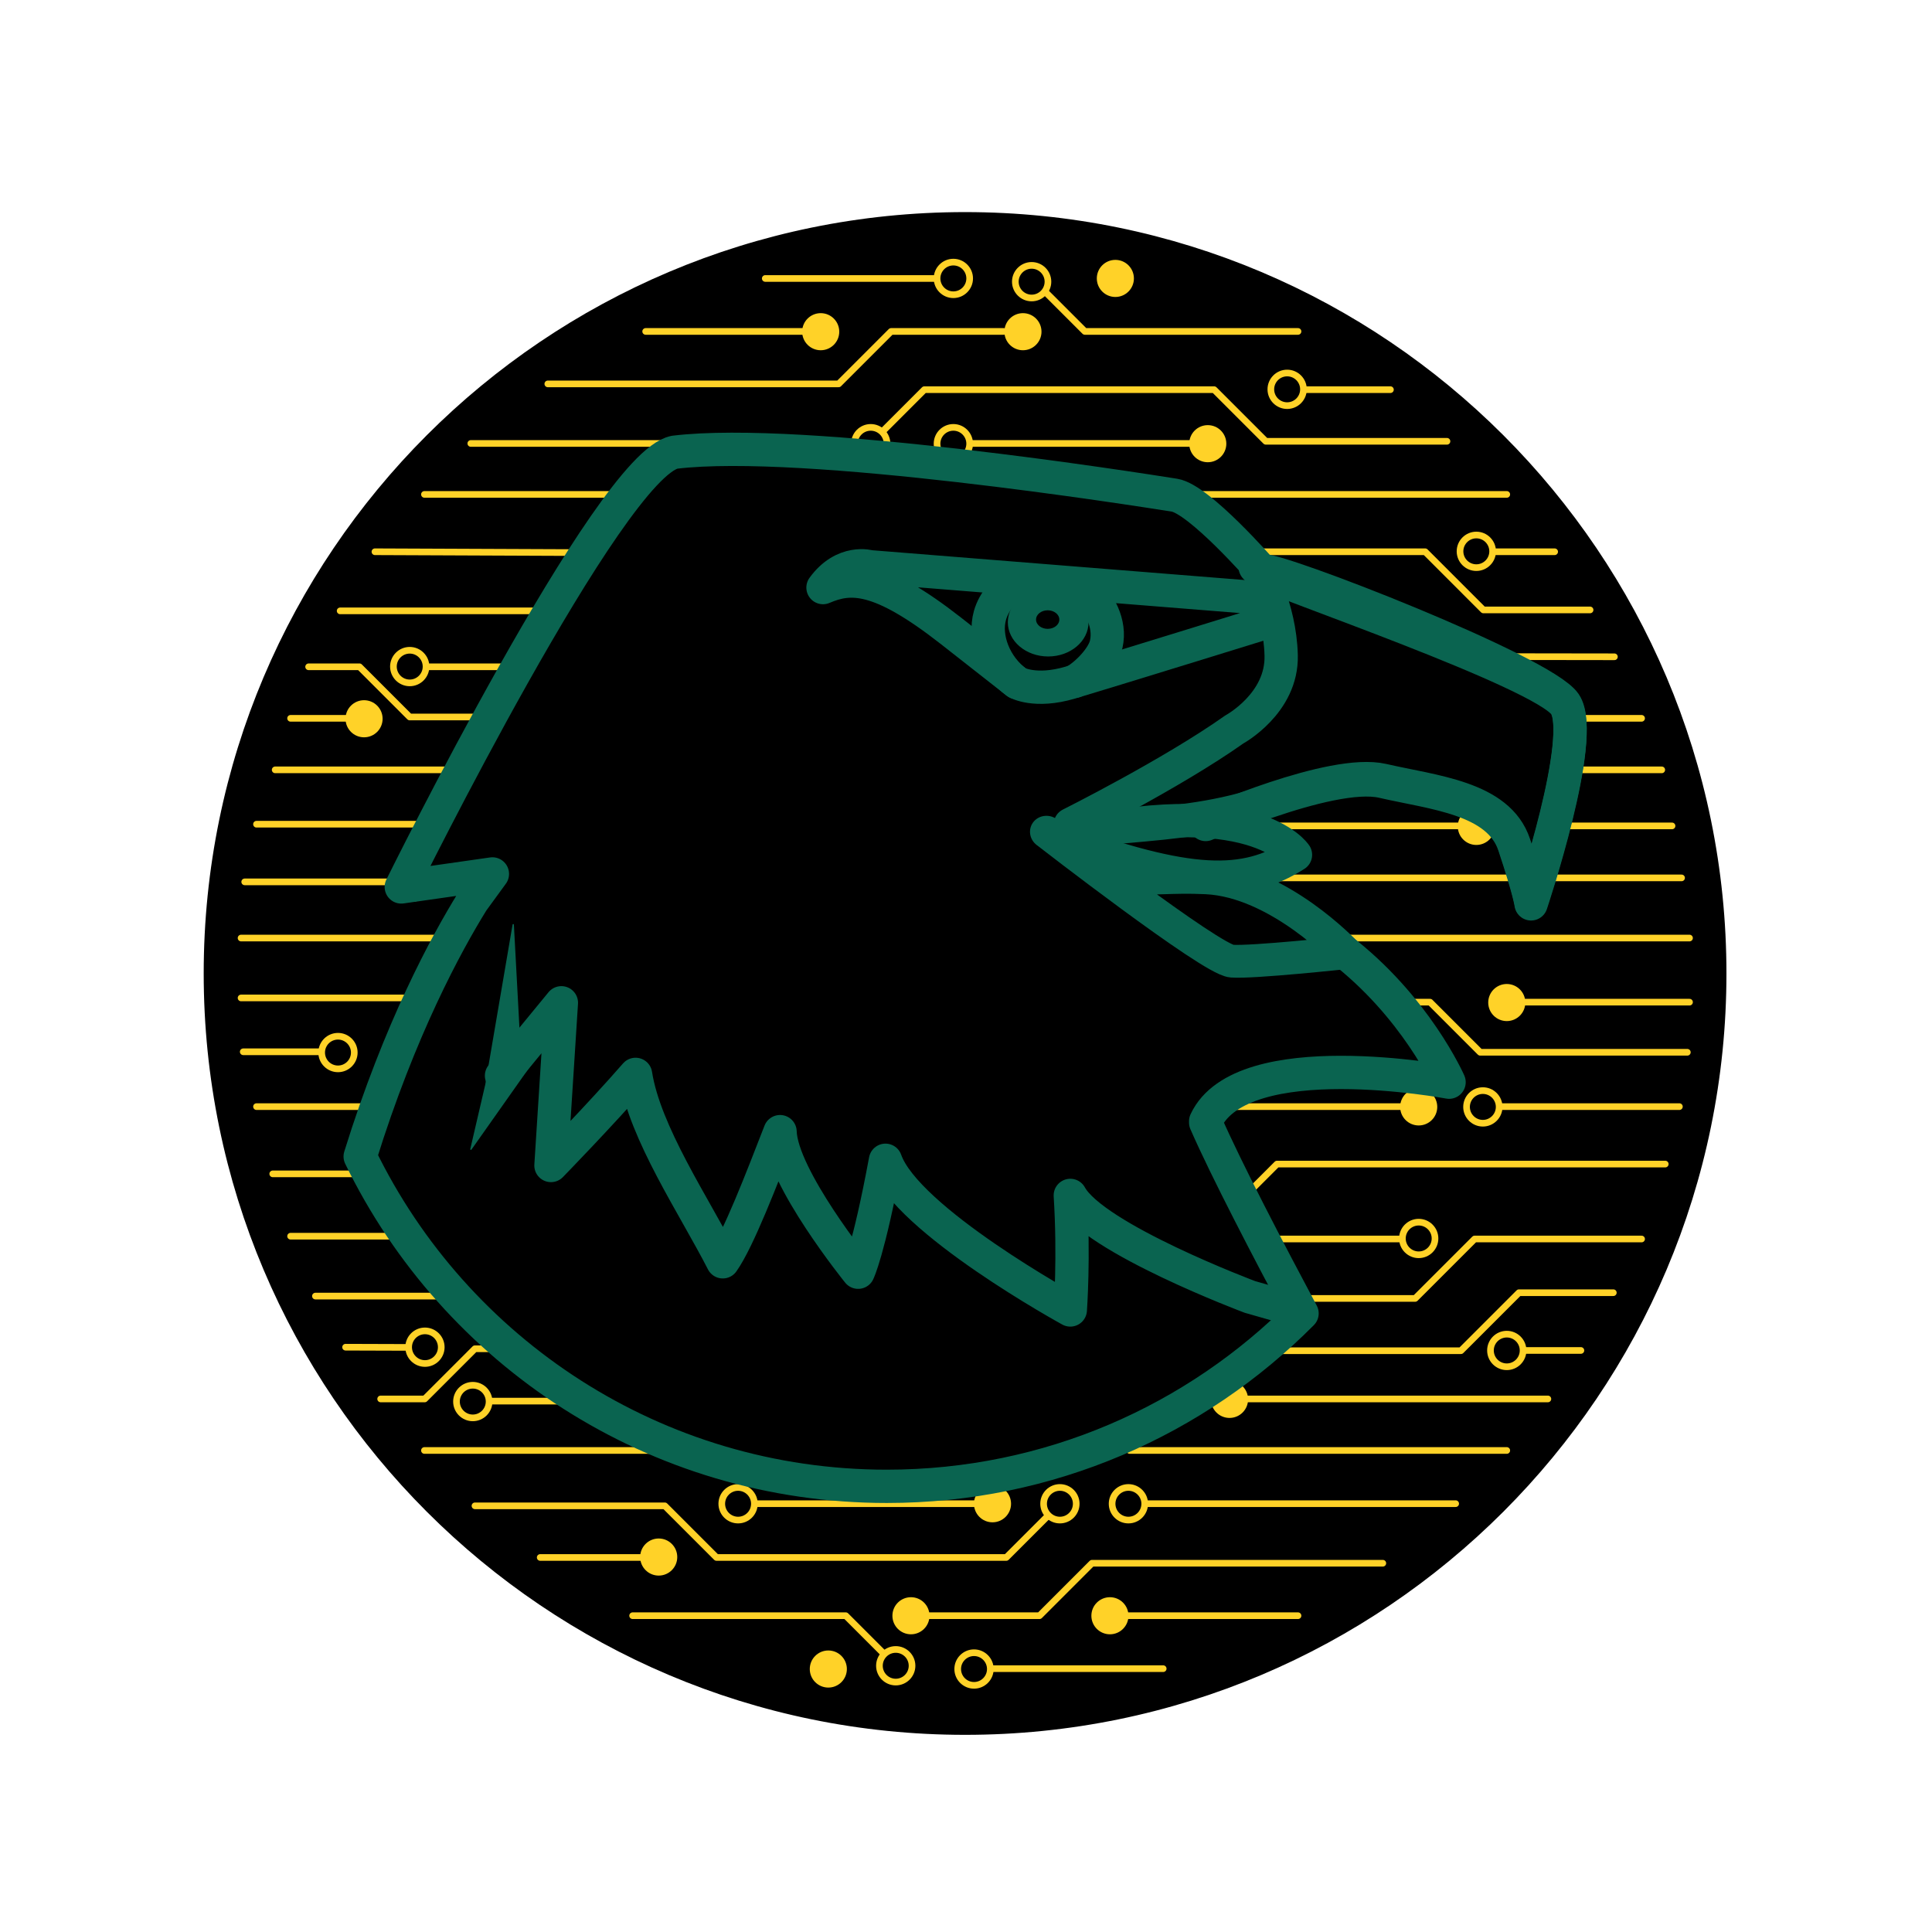 <?xml version="1.0" encoding="UTF-8" standalone="no"?>
<!DOCTYPE svg PUBLIC "-//W3C//DTD SVG 1.1//EN" "http://www.w3.org/Graphics/SVG/1.1/DTD/svg11.dtd">
<svg width="100%" height="100%" viewBox="0 0 1450 1450" version="1.1" xmlns="http://www.w3.org/2000/svg" xmlns:xlink="http://www.w3.org/1999/xlink" xml:space="preserve" xmlns:serif="http://www.serif.com/" style="fill-rule:evenodd;clip-rule:evenodd;stroke-linecap:round;stroke-linejoin:round;stroke-miterlimit:1.5;">
    <g id="Outer-Ring" serif:id="Outer Ring" transform="matrix(1.32,0,0,1.32,51.856,107.194)">
        <path d="M509.428,44.308C745.634,44.308 937.402,236.076 937.402,472.281C937.402,708.487 745.634,900.255 509.428,900.255C273.223,900.255 81.455,708.487 81.455,472.281C81.455,236.076 273.223,44.308 509.428,44.308ZM509.428,142.742C691.306,142.742 838.968,290.404 838.968,472.281C838.968,654.159 691.306,801.821 509.428,801.821C327.55,801.821 179.889,654.159 179.889,472.281C179.889,290.404 327.55,142.742 509.428,142.742Z" style="stroke:black;stroke-width:9.85px;"/>
    </g>
    <g id="Circuit" transform="matrix(2.273,0,0,2.273,-577.722,-359.799)">
        <g transform="matrix(0.452,0,0,0.452,233.608,97.341)">
            <circle cx="751.331" cy="846.867" r="524.77" style="stroke:black;stroke-width:14.6px;"/>
        </g>
        <g>
            <g transform="matrix(0.359,0,0,0.359,213.904,120.805)">
                <path d="M402.255,1296.49L528.794,1296.49" style="fill:none;stroke:rgb(255,210,40);stroke-width:6.12px;stroke-linecap:butt;stroke-linejoin:miter;stroke-miterlimit:2;"/>
            </g>
            <g transform="matrix(0.359,0,0,0.359,213.904,120.805)">
                <path d="M1643.76,1175.07L1286.68,1175.07L1251.1,1210.65" style="stroke:rgb(255,210,40);stroke-width:6.12px;stroke-linecap:butt;stroke-linejoin:miter;stroke-miterlimit:2;"/>
            </g>
            <g transform="matrix(0.359,0,0,0.359,213.904,120.805)">
                <path d="M379.414,1241.41L483.312,1241.41" style="fill:none;stroke:rgb(255,210,40);stroke-width:6.12px;stroke-linecap:butt;stroke-linejoin:miter;stroke-miterlimit:2;"/>
            </g>
            <g transform="matrix(0.359,0,0,0.359,213.904,120.805)">
                <path d="M1227.06,1122.23L1401.77,1122.23" style="fill:none;stroke:rgb(255,210,40);stroke-width:6.12px;stroke-linecap:butt;stroke-linejoin:miter;stroke-miterlimit:2;"/>
            </g>
            <g transform="matrix(0.359,0,0,0.359,213.904,120.805)">
                <path d="M363,1184.07L444.96,1184.07" style="fill:none;stroke:rgb(255,210,40);stroke-width:6.12px;stroke-linecap:butt;stroke-linejoin:miter;stroke-miterlimit:2;"/>
            </g>
            <g transform="matrix(0.359,0,0,0.359,213.904,120.805)">
                <path d="M348.064,1122.23L444.064,1122.23" style="fill:none;stroke:rgb(255,210,40);stroke-width:6.12px;stroke-linecap:butt;stroke-linejoin:miter;stroke-miterlimit:2;"/>
            </g>
            <g transform="matrix(0.359,0,0,0.359,213.904,120.805)">
                <path d="M1664.08,1072.25L1473.55,1072.25L1427.45,1026.15L1397.96,1026.15" style="stroke:rgb(255,210,40);stroke-width:6.12px;stroke-linecap:butt;stroke-linejoin:miter;stroke-miterlimit:2;"/>
            </g>
            <g transform="matrix(0.359,0,0,0.359,213.904,120.805)">
                <path d="M1666.08,1026.15L1512.32,1026.15" style="fill:none;stroke:rgb(255,210,40);stroke-width:6.12px;stroke-linecap:butt;stroke-linejoin:miter;stroke-miterlimit:2;"/>
            </g>
            <g transform="matrix(0.359,0,0,0.359,213.904,120.805)">
                <path d="M335.868,1071.79L408.648,1071.79" style="fill:none;stroke:rgb(255,210,40);stroke-width:6.12px;stroke-linecap:butt;stroke-linejoin:miter;stroke-miterlimit:2;"/>
            </g>
            <g transform="matrix(0.359,0,0,0.359,213.904,120.805)">
                <path d="M333.868,1022.27L498.736,1022.27" style="fill:none;stroke:rgb(255,210,40);stroke-width:6.12px;stroke-linecap:butt;stroke-linejoin:miter;stroke-miterlimit:2;"/>
            </g>
            <g transform="matrix(0.359,0,0,0.359,213.904,120.805)">
                <path d="M1656.77,1122.23L1491,1122.23" style="fill:none;stroke:rgb(255,210,40);stroke-width:6.12px;stroke-linecap:butt;stroke-linejoin:miter;stroke-miterlimit:2;"/>
            </g>
            <g transform="matrix(0.359,0,0,0.359,213.904,120.805)">
                <path d="M333.868,967.181L522.286,967.181" style="fill:none;stroke:rgb(255,210,40);stroke-width:6.12px;stroke-linecap:butt;stroke-linejoin:miter;stroke-miterlimit:2;"/>
            </g>
            <g transform="matrix(0.359,0,0,0.359,213.904,120.805)">
                <path d="M1666.08,967.181L1336.93,967.181" style="fill:none;stroke:rgb(255,210,40);stroke-width:6.12px;stroke-linecap:butt;stroke-linejoin:miter;stroke-miterlimit:2;"/>
            </g>
            <g transform="matrix(0.359,0,0,0.359,213.904,120.805)">
                <path d="M512.524,862.484L348.064,862.484" style="fill:none;stroke:rgb(255,210,40);stroke-width:6.12px;stroke-linecap:butt;stroke-linejoin:miter;stroke-miterlimit:2;"/>
            </g>
            <g transform="matrix(0.359,0,0,0.359,213.904,120.805)">
                <path d="M337.221,915.511L488.957,915.511" style="fill:none;stroke:rgb(255,210,40);stroke-width:6.12px;stroke-linecap:butt;stroke-linejoin:miter;stroke-miterlimit:2;"/>
            </g>
            <g transform="matrix(0.359,0,0,0.359,213.904,120.805)">
                <path d="M1658.77,911.856L1252.91,911.856" style="fill:none;stroke:rgb(255,210,40);stroke-width:6.12px;stroke-linecap:butt;stroke-linejoin:miter;stroke-miterlimit:2;"/>
            </g>
            <g transform="matrix(0.359,0,0,0.359,213.904,120.805)">
                <path d="M1537.32,864.041L1650,864.041" style="fill:none;stroke:rgb(255,210,40);stroke-width:6.12px;stroke-linecap:butt;stroke-linejoin:miter;stroke-miterlimit:2;"/>
            </g>
            <g transform="matrix(0.359,0,0,0.359,213.904,120.805)">
                <path d="M1455.84,864.041L1187.55,864.041" style="fill:none;stroke:rgb(255,210,40);stroke-width:6.12px;stroke-linecap:butt;stroke-linejoin:miter;stroke-miterlimit:2;"/>
            </g>
            <g transform="matrix(0.359,0,0,0.359,213.904,120.805)">
                <path d="M1640.54,812.492L1544.04,812.492" style="fill:none;stroke:rgb(255,210,40);stroke-width:6.12px;stroke-linecap:butt;stroke-linejoin:miter;stroke-miterlimit:2;"/>
            </g>
            <g transform="matrix(0.359,0,0,0.359,213.904,120.805)">
                <path d="M565.766,763.858L488.957,763.858L442.8,717.7L396,717.7" style="stroke:rgb(255,210,40);stroke-width:6.12px;stroke-linecap:butt;stroke-linejoin:miter;stroke-miterlimit:2;"/>
            </g>
            <g transform="matrix(0.359,0,0,0.359,213.904,120.805)">
                <path d="M379.414,765.096L435.894,765.096" style="fill:none;stroke:rgb(255,210,40);stroke-width:6.12px;stroke-linecap:butt;stroke-linejoin:miter;stroke-miterlimit:2;"/>
            </g>
            <g transform="matrix(0.359,0,0,0.359,213.904,120.805)">
                <path d="M546.199,812.492L365.24,812.492" style="fill:none;stroke:rgb(255,210,40);stroke-width:6.12px;stroke-linecap:butt;stroke-linejoin:miter;stroke-miterlimit:2;"/>
            </g>
            <g transform="matrix(0.359,0,0,0.359,213.904,120.805)">
                <path d="M1470.8,708.322L1597,708.5" style="fill:none;stroke:rgb(255,210,40);stroke-width:6.12px;stroke-linecap:butt;stroke-linejoin:miter;stroke-miterlimit:2;"/>
            </g>
            <g transform="matrix(0.359,0,0,0.359,213.904,120.805)">
                <path d="M582.234,1344.93L548.957,1344.93L502.8,1391.09L462.255,1391.09" style="stroke:rgb(255,210,40);stroke-width:6.12px;stroke-linecap:butt;stroke-linejoin:miter;stroke-miterlimit:2;"/>
            </g>
            <g transform="matrix(0.359,0,0,0.359,213.904,120.805)">
                <path d="M1137.22,1424.55L1151.17,1438.49L1498,1438.49" style="stroke:rgb(255,210,40);stroke-width:6.12px;stroke-linecap:butt;stroke-linejoin:miter;stroke-miterlimit:2;"/>
            </g>
            <g transform="matrix(0.359,0,0,0.359,213.904,120.805)">
                <path d="M1622,765.096L1555.04,765.096" style="fill:none;stroke:rgb(255,210,40);stroke-width:6.12px;stroke-linecap:butt;stroke-linejoin:miter;stroke-miterlimit:2;"/>
            </g>
            <g transform="matrix(0.359,0,0,0.359,213.904,120.805)">
                <path d="M1270.78,1346.73L1455.84,1346.73L1509.2,1293.37L1596,1293.37" style="stroke:rgb(255,210,40);stroke-width:6.12px;stroke-linecap:butt;stroke-linejoin:miter;stroke-miterlimit:2;"/>
            </g>
            <g transform="matrix(0.359,0,0,0.359,213.904,120.805)">
                <path d="M1295.66,1298.64L1413.77,1298.64L1468.42,1243.98L1622,1243.98" style="stroke:rgb(255,210,40);stroke-width:6.12px;stroke-linecap:butt;stroke-linejoin:miter;stroke-miterlimit:2;"/>
            </g>
            <g transform="matrix(0.359,0,0,0.359,213.904,120.805)">
                <path d="M1402.16,1243.98L1274.36,1243.98" style="fill:none;stroke:rgb(255,210,40);stroke-width:6.12px;stroke-linecap:butt;stroke-linejoin:miter;stroke-miterlimit:2;"/>
            </g>
            <g transform="matrix(0.359,0,0,0.359,213.904,120.805)">
                <path d="M488.504,1343.69L430,1343.5" style="fill:none;stroke:rgb(255,210,40);stroke-width:6.12px;stroke-linecap:butt;stroke-linejoin:miter;stroke-miterlimit:2;"/>
            </g>
            <g transform="matrix(0.359,0,0,0.359,213.904,120.805)">
                <path d="M504,717.696L588.398,717.696" style="fill:none;stroke:rgb(255,210,40);stroke-width:6.12px;stroke-linecap:butt;stroke-linejoin:miter;stroke-miterlimit:2;"/>
            </g>
            <g transform="matrix(0.359,0,0,0.359,213.904,120.805)">
                <path d="M1183.94,559.146L1498,559.146" style="fill:none;stroke:rgb(255,210,40);stroke-width:6.12px;stroke-linecap:butt;stroke-linejoin:miter;stroke-miterlimit:2;"/>
            </g>
            <g transform="matrix(0.359,0,0,0.359,213.904,120.805)">
                <path d="M425,666.262L619.572,666.262" style="fill:none;stroke:rgb(255,210,40);stroke-width:6.12px;stroke-linecap:butt;stroke-linejoin:miter;stroke-miterlimit:2;"/>
            </g>
            <g transform="matrix(0.359,0,0,0.359,213.904,120.805)">
                <path d="M1255.93,611.891L1422.96,611.891L1476.46,665.396L1574.62,665.396" style="stroke:rgb(255,210,40);stroke-width:6.12px;stroke-linecap:butt;stroke-linejoin:miter;stroke-miterlimit:2;"/>
            </g>
            <g transform="matrix(0.359,0,0,0.359,213.904,120.805)">
                <path d="M1542.04,611.891L1484.82,611.891" style="fill:none;stroke:rgb(255,210,40);stroke-width:6.12px;stroke-linecap:butt;stroke-linejoin:miter;stroke-miterlimit:2;"/>
            </g>
            <g transform="matrix(0.359,0,0,0.359,213.904,120.805)">
                <path d="M457,611.891L652.282,612.706" style="fill:none;stroke:rgb(255,210,40);stroke-width:6.12px;stroke-linecap:butt;stroke-linejoin:miter;stroke-miterlimit:2;"/>
            </g>
            <g transform="matrix(0.359,0,0,0.359,213.904,120.805)">
                <path d="M836.652,512.295L545.17,512.295" style="fill:none;stroke:rgb(255,210,40);stroke-width:6.12px;stroke-linecap:butt;stroke-linejoin:miter;stroke-miterlimit:2;"/>
            </g>
            <g transform="matrix(0.359,0,0,0.359,213.904,120.805)">
                <path d="M691,559.146L502.526,559.146" style="fill:none;stroke:rgb(255,210,40);stroke-width:6.12px;stroke-linecap:butt;stroke-linejoin:miter;stroke-miterlimit:2;"/>
            </g>
            <g transform="matrix(0.359,0,0,0.359,213.904,120.805)">
                <path d="M616,457.5L883.503,457.5L931.751,409.251L1035.38,409.251" style="stroke:rgb(255,210,40);stroke-width:6.12px;stroke-linecap:butt;stroke-linejoin:miter;stroke-miterlimit:2;"/>
            </g>
            <g transform="matrix(0.359,0,0,0.359,213.904,120.805)">
                <path d="M853.085,409.251L706,409.251" style="fill:none;stroke:rgb(255,210,40);stroke-width:6.12px;stroke-linecap:butt;stroke-linejoin:miter;stroke-miterlimit:2;"/>
            </g>
            <g transform="matrix(0.359,0,0,0.359,213.904,120.805)">
                <path d="M923.004,502.121L962.313,462.813L1228.87,462.813L1276.36,510.299L1443,510.299" style="stroke:rgb(255,210,40);stroke-width:6.12px;stroke-linecap:butt;stroke-linejoin:miter;stroke-miterlimit:2;"/>
            </g>
            <g transform="matrix(0.359,0,0,0.359,213.904,120.805)">
                <path d="M1391,462.813L1311,462.813" style="fill:none;stroke:rgb(255,210,40);stroke-width:6.12px;stroke-linecap:butt;stroke-linejoin:miter;stroke-miterlimit:2;"/>
            </g>
            <g transform="matrix(0.359,0,0,0.359,213.904,120.805)">
                <path d="M1306,409.251L1109.94,409.251L1073.06,372.373" style="stroke:rgb(255,210,40);stroke-width:6.12px;stroke-linecap:butt;stroke-linejoin:miter;stroke-miterlimit:2;"/>
            </g>
            <g transform="matrix(0.359,0,0,0.359,213.904,120.805)">
                <path d="M816,360.543L974,360.543" style="fill:none;stroke:rgb(255,210,40);stroke-width:6.12px;stroke-linecap:butt;stroke-linejoin:miter;stroke-miterlimit:2;"/>
            </g>
            <g transform="matrix(0.359,0,0,0.359,213.904,120.805)">
                <path d="M1209.37,512.295L1004,512.295" style="fill:none;stroke:rgb(255,210,40);stroke-width:6.12px;stroke-linecap:butt;stroke-linejoin:miter;stroke-miterlimit:2;"/>
            </g>
            <g transform="matrix(0.359,0,0,0.359,213.904,120.805)">
                <path d="M1384,1542.2L1116.5,1542.2L1068.25,1590.45L964.617,1590.45" style="stroke:rgb(255,210,40);stroke-width:6.12px;stroke-linecap:butt;stroke-linejoin:miter;stroke-miterlimit:2;"/>
            </g>
            <g transform="matrix(0.359,0,0,0.359,213.904,120.805)">
                <path d="M1146.91,1590.45L1306,1590.45" style="fill:none;stroke:rgb(255,210,40);stroke-width:6.12px;stroke-linecap:butt;stroke-linejoin:miter;stroke-miterlimit:2;"/>
            </g>
            <g transform="matrix(0.359,0,0,0.359,213.904,120.805)">
                <path d="M1077,1497.58L1037.69,1536.89L771.128,1536.89L723.642,1489.4L549,1489.4" style="stroke:rgb(255,210,40);stroke-width:6.12px;stroke-linecap:butt;stroke-linejoin:miter;stroke-miterlimit:2;"/>
            </g>
            <g transform="matrix(0.359,0,0,0.359,213.904,120.805)">
                <path d="M609,1536.89L704.191,1536.89" style="fill:none;stroke:rgb(255,210,40);stroke-width:6.12px;stroke-linecap:butt;stroke-linejoin:miter;stroke-miterlimit:2;"/>
            </g>
            <g transform="matrix(0.359,0,0,0.359,213.904,120.805)">
                <path d="M694,1590.45L890.064,1590.45L925.638,1626.03" style="stroke:rgb(255,210,40);stroke-width:6.12px;stroke-linecap:butt;stroke-linejoin:miter;stroke-miterlimit:2;"/>
            </g>
            <g transform="matrix(0.359,0,0,0.359,213.904,120.805)">
                <path d="M1182,1639.16L1023.93,1639.16" style="fill:none;stroke:rgb(255,210,40);stroke-width:6.12px;stroke-linecap:butt;stroke-linejoin:miter;stroke-miterlimit:2;"/>
            </g>
            <g transform="matrix(0.359,0,0,0.359,213.904,120.805)">
                <path d="M806.539,1487.41L1010.57,1487.41" style="fill:none;stroke:rgb(255,210,40);stroke-width:6.12px;stroke-linecap:butt;stroke-linejoin:miter;stroke-miterlimit:2;"/>
            </g>
            <g transform="matrix(0.359,0,0,0.359,213.904,120.805)">
                <path d="M1165,1487.41L1451,1487.41" style="fill:none;stroke:rgb(255,210,40);stroke-width:6.12px;stroke-linecap:butt;stroke-linejoin:miter;stroke-miterlimit:2;"/>
            </g>
            <g transform="matrix(0.359,0,0,0.359,213.904,120.805)">
                <path d="M653.111,1393.09L562,1393.09" style="fill:none;stroke:rgb(255,210,40);stroke-width:6.12px;stroke-linecap:butt;stroke-linejoin:miter;stroke-miterlimit:2;"/>
            </g>
            <g transform="matrix(0.359,0,0,0.359,213.904,120.805)">
                <path d="M502.526,1438.49L736.149,1438.49" style="fill:none;stroke:rgb(255,210,40);stroke-width:6.12px;stroke-linecap:butt;stroke-linejoin:miter;stroke-miterlimit:2;"/>
            </g>
            <g transform="matrix(0.359,0,0,0.359,213.904,120.805)">
                <path d="M1512.93,1346.5L1566.18,1346.5" style="fill:none;stroke:rgb(255,210,40);stroke-width:6.12px;stroke-linecap:butt;stroke-linejoin:miter;stroke-miterlimit:2;"/>
            </g>
            <g transform="matrix(0.359,0,0,0.359,213.904,120.805)">
                <path d="M1257,1391.09L1535.81,1391.09" style="fill:none;stroke:rgb(255,210,40);stroke-width:6.12px;stroke-linecap:butt;stroke-linejoin:miter;stroke-miterlimit:2;"/>
            </g>
        </g>
        <g>
            <g transform="matrix(0.359,0,0,0.359,213.904,120.805)">
                <path d="M447,751.5C454.732,751.5 461,757.768 461,765.5C461,773.232 454.732,779.5 447,779.5C439.268,779.5 433,773.232 433,765.5C433,757.768 439.268,751.5 447,751.5Z" style="fill:rgb(255,210,40);stroke:rgb(255,210,40);stroke-width:6.12px;stroke-linecap:butt;stroke-linejoin:miter;stroke-miterlimit:2;"/>
            </g>
            <g transform="matrix(0.359,0,0,0.359,213.904,120.805)">
                <path d="M867,395.5C874.732,395.5 881,401.768 881,409.5C881,417.232 874.732,423.5 867,423.5C859.268,423.5 853,417.232 853,409.5C853,401.768 859.268,395.5 867,395.5Z" style="fill:rgb(255,210,40);stroke:rgb(255,210,40);stroke-width:6.12px;stroke-linecap:butt;stroke-linejoin:miter;stroke-miterlimit:2;"/>
            </g>
            <g transform="matrix(0.359,0,0,0.359,213.904,120.805)">
                <path d="M1053,395.5C1060.73,395.5 1067,401.768 1067,409.5C1067,417.232 1060.73,423.5 1053,423.5C1045.27,423.5 1039,417.232 1039,409.5C1039,401.768 1045.27,395.5 1053,395.5Z" style="fill:rgb(255,210,40);stroke:rgb(255,210,40);stroke-width:6.12px;stroke-linecap:butt;stroke-linejoin:miter;stroke-miterlimit:2;"/>
            </g>
            <g transform="matrix(0.359,0,0,0.359,213.904,120.805)">
                <path d="M1223,498.5C1230.73,498.5 1237,504.768 1237,512.5C1237,520.232 1230.73,526.5 1223,526.5C1215.27,526.5 1209,520.232 1209,512.5C1209,504.768 1215.27,498.5 1223,498.5Z" style="fill:rgb(255,210,40);stroke:rgb(255,210,40);stroke-width:6.12px;stroke-linecap:butt;stroke-linejoin:miter;stroke-miterlimit:2;"/>
            </g>
            <g transform="matrix(0.359,0,0,0.359,213.904,120.805)">
                <path d="M1470,850.5C1477.73,850.5 1484,856.768 1484,864.5C1484,872.232 1477.73,878.5 1470,878.5C1462.27,878.5 1456,872.232 1456,864.5C1456,856.768 1462.27,850.5 1470,850.5Z" style="fill:rgb(255,210,40);stroke:rgb(255,210,40);stroke-width:6.12px;stroke-linecap:butt;stroke-linejoin:miter;stroke-miterlimit:2;"/>
            </g>
            <g transform="matrix(0.359,0,0,0.359,213.904,120.805)">
                <path d="M1133,1576.5C1140.73,1576.5 1147,1582.77 1147,1590.5C1147,1598.23 1140.73,1604.5 1133,1604.5C1125.27,1604.5 1119,1598.23 1119,1590.5C1119,1582.77 1125.27,1576.5 1133,1576.5Z" style="fill:rgb(255,210,40);stroke:rgb(255,210,40);stroke-width:6.12px;stroke-linecap:butt;stroke-linejoin:miter;stroke-miterlimit:2;"/>
            </g>
            <g transform="matrix(0.359,0,0,0.359,213.904,120.805)">
                <path d="M950,1576.5C957.732,1576.5 964,1582.77 964,1590.5C964,1598.23 957.732,1604.5 950,1604.5C942.268,1604.5 936,1598.23 936,1590.5C936,1582.77 942.268,1576.5 950,1576.5Z" style="fill:rgb(255,210,40);stroke:rgb(255,210,40);stroke-width:6.12px;stroke-linecap:butt;stroke-linejoin:miter;stroke-miterlimit:2;"/>
            </g>
            <g transform="matrix(0.359,0,0,0.359,213.904,120.805)">
                <path d="M874,1625.5C881.732,1625.5 888,1631.77 888,1639.5C888,1647.23 881.732,1653.5 874,1653.5C866.268,1653.5 860,1647.23 860,1639.5C860,1631.77 866.268,1625.5 874,1625.5Z" style="fill:rgb(255,210,40);stroke:rgb(255,210,40);stroke-width:6.12px;stroke-linecap:butt;stroke-linejoin:miter;stroke-miterlimit:2;"/>
            </g>
            <g transform="matrix(0.359,0,0,0.359,213.904,120.805)">
                <path d="M1138,346.5C1145.73,346.5 1152,352.768 1152,360.5C1152,368.232 1145.73,374.5 1138,374.5C1130.27,374.5 1124,368.232 1124,360.5C1124,352.768 1130.27,346.5 1138,346.5Z" style="fill:rgb(255,210,40);stroke:rgb(255,210,40);stroke-width:6.12px;stroke-linecap:butt;stroke-linejoin:miter;stroke-miterlimit:2;"/>
            </g>
            <g transform="matrix(0.359,0,0,0.359,213.904,120.805)">
                <path d="M718,1522.5C725.732,1522.5 732,1528.77 732,1536.5C732,1544.23 725.732,1550.5 718,1550.5C710.268,1550.5 704,1544.23 704,1536.5C704,1528.77 710.268,1522.5 718,1522.5Z" style="fill:rgb(255,210,40);stroke:rgb(255,210,40);stroke-width:6.12px;stroke-linecap:butt;stroke-linejoin:miter;stroke-miterlimit:2;"/>
            </g>
            <g transform="matrix(0.359,0,0,0.359,213.904,120.805)">
                <path d="M1025,1473.5C1032.73,1473.5 1039,1479.77 1039,1487.5C1039,1495.23 1032.73,1501.5 1025,1501.5C1017.27,1501.5 1011,1495.23 1011,1487.5C1011,1479.77 1017.27,1473.5 1025,1473.5Z" style="fill:rgb(255,210,40);stroke:rgb(255,210,40);stroke-width:6.12px;stroke-linecap:butt;stroke-linejoin:miter;stroke-miterlimit:2;"/>
            </g>
            <g transform="matrix(0.359,0,0,0.359,213.904,120.805)">
                <path d="M1417,1108.5C1424.73,1108.5 1431,1114.77 1431,1122.5C1431,1130.23 1424.73,1136.5 1417,1136.5C1409.27,1136.5 1403,1130.23 1403,1122.5C1403,1114.77 1409.27,1108.5 1417,1108.5Z" style="fill:rgb(255,210,40);stroke:rgb(255,210,40);stroke-width:6.12px;stroke-linecap:butt;stroke-linejoin:miter;stroke-miterlimit:2;"/>
            </g>
            <g transform="matrix(0.359,0,0,0.359,213.904,120.805)">
                <path d="M1498,1012.5C1505.73,1012.5 1512,1018.77 1512,1026.5C1512,1034.23 1505.73,1040.5 1498,1040.5C1490.27,1040.5 1484,1034.23 1484,1026.5C1484,1018.77 1490.27,1012.5 1498,1012.5Z" style="fill:rgb(255,210,40);stroke:rgb(255,210,40);stroke-width:6.12px;stroke-linecap:butt;stroke-linejoin:miter;stroke-miterlimit:2;"/>
            </g>
            <g transform="matrix(0.359,0,0,0.359,213.904,120.805)">
                <path d="M1243,1377.5C1250.73,1377.5 1257,1383.77 1257,1391.5C1257,1399.23 1250.73,1405.5 1243,1405.5C1235.27,1405.5 1229,1399.23 1229,1391.5C1229,1383.77 1235.27,1377.5 1243,1377.5Z" style="fill:rgb(255,210,40);stroke:rgb(255,210,40);stroke-width:6.12px;stroke-linecap:butt;stroke-linejoin:miter;stroke-miterlimit:2;"/>
            </g>
        </g>
        <g>
            <g transform="matrix(0.359,0,0,0.359,213.904,120.805)">
                <path d="M776,1487.5C776,1495.77 782.729,1502.5 791,1502.5C799.271,1502.5 806,1495.77 806,1487.5C806,1479.23 799.271,1472.5 791,1472.5C782.729,1472.5 776,1479.23 776,1487.5Z" style="fill-rule:nonzero;stroke:rgb(255,210,40);stroke-width:6.12px;stroke-linecap:butt;stroke-miterlimit:2;"/>
            </g>
            <g transform="matrix(0.359,0,0,0.359,213.904,120.805)">
                <path d="M532,1393.5C532,1401.77 538.729,1408.5 547,1408.5C555.271,1408.5 562,1401.77 562,1393.5C562,1385.23 555.271,1378.5 547,1378.5C538.729,1378.5 532,1385.23 532,1393.5Z" style="fill-rule:nonzero;stroke:rgb(255,210,40);stroke-width:6.12px;stroke-linecap:butt;stroke-miterlimit:2;"/>
            </g>
            <g transform="matrix(0.359,0,0,0.359,213.904,120.805)">
                <path d="M488,1343.5C488,1351.77 494.729,1358.5 503,1358.5C511.271,1358.5 518,1351.77 518,1343.5C518,1335.23 511.271,1328.5 503,1328.5C494.729,1328.5 488,1335.23 488,1343.5Z" style="fill-rule:nonzero;stroke:rgb(255,210,40);stroke-width:6.12px;stroke-linecap:butt;stroke-miterlimit:2;"/>
            </g>
            <g transform="matrix(0.359,0,0,0.359,213.904,120.805)">
                <path d="M1072,1487.5C1072,1495.77 1078.73,1502.5 1087,1502.5C1095.27,1502.5 1102,1495.77 1102,1487.5C1102,1479.23 1095.27,1472.5 1087,1472.5C1078.73,1472.5 1072,1479.23 1072,1487.5Z" style="fill-rule:nonzero;stroke:rgb(255,210,40);stroke-width:6.12px;stroke-linecap:butt;stroke-miterlimit:2;"/>
            </g>
            <g transform="matrix(0.359,0,0,0.359,213.904,120.805)">
                <path d="M1135,1487.5C1135,1495.77 1141.73,1502.5 1150,1502.5C1158.27,1502.5 1165,1495.77 1165,1487.5C1165,1479.23 1158.27,1472.5 1150,1472.5C1141.73,1472.5 1135,1479.23 1135,1487.5Z" style="fill-rule:nonzero;stroke:rgb(255,210,40);stroke-width:6.12px;stroke-linecap:butt;stroke-miterlimit:2;"/>
            </g>
            <g transform="matrix(0.359,0,0,0.359,213.904,120.805)">
                <path d="M993,1639.5C993,1647.77 999.729,1654.5 1008,1654.5C1016.27,1654.5 1023,1647.77 1023,1639.5C1023,1631.23 1016.27,1624.5 1008,1624.5C999.729,1624.5 993,1631.23 993,1639.5Z" style="fill-rule:nonzero;stroke:rgb(255,210,40);stroke-width:6.12px;stroke-linecap:butt;stroke-miterlimit:2;"/>
            </g>
            <g transform="matrix(0.359,0,0,0.359,213.904,120.805)">
                <path d="M921,1636.5C921,1644.77 927.729,1651.5 936,1651.5C944.271,1651.5 951,1644.77 951,1636.5C951,1628.23 944.271,1621.5 936,1621.5C927.729,1621.5 921,1628.23 921,1636.5Z" style="fill-rule:nonzero;stroke:rgb(255,210,40);stroke-width:6.12px;stroke-linecap:butt;stroke-miterlimit:2;"/>
            </g>
            <g transform="matrix(0.359,0,0,0.359,213.904,120.805)">
                <path d="M1402,1243.5C1402,1251.77 1408.73,1258.5 1417,1258.5C1425.27,1258.5 1432,1251.77 1432,1243.5C1432,1235.23 1425.27,1228.5 1417,1228.5C1408.73,1228.5 1402,1235.23 1402,1243.5Z" style="fill-rule:nonzero;stroke:rgb(255,210,40);stroke-width:6.12px;stroke-linecap:butt;stroke-miterlimit:2;"/>
            </g>
            <g transform="matrix(0.359,0,0,0.359,213.904,120.805)">
                <path d="M1483,1346.5C1483,1354.77 1489.73,1361.5 1498,1361.5C1506.27,1361.5 1513,1354.77 1513,1346.5C1513,1338.23 1506.27,1331.5 1498,1331.5C1489.73,1331.5 1483,1338.23 1483,1346.5Z" style="fill-rule:nonzero;stroke:rgb(255,210,40);stroke-width:6.12px;stroke-linecap:butt;stroke-miterlimit:2;"/>
            </g>
            <g transform="matrix(0.359,0,0,0.359,213.904,120.805)">
                <path d="M1461,1122.5C1461,1130.77 1467.73,1137.5 1476,1137.5C1484.27,1137.5 1491,1130.77 1491,1122.5C1491,1114.23 1484.27,1107.5 1476,1107.5C1467.73,1107.5 1461,1114.23 1461,1122.5Z" style="fill-rule:nonzero;stroke:rgb(255,210,40);stroke-width:6.12px;stroke-linecap:butt;stroke-miterlimit:2;"/>
            </g>
            <g transform="matrix(0.359,0,0,0.359,213.904,120.805)">
                <path d="M408,1072.5C408,1080.77 414.729,1087.5 423,1087.5C431.271,1087.5 438,1080.77 438,1072.5C438,1064.23 431.271,1057.5 423,1057.5C414.729,1057.5 408,1064.23 408,1072.5Z" style="fill-rule:nonzero;stroke:rgb(255,210,40);stroke-width:6.12px;stroke-linecap:butt;stroke-miterlimit:2;"/>
            </g>
            <g transform="matrix(0.359,0,0,0.359,213.904,120.805)">
                <path d="M477,915.5C477,923.771 483.729,930.5 492,930.5C500.271,930.5 507,923.771 507,915.5C507,907.229 500.271,900.5 492,900.5C483.729,900.5 477,907.229 477,915.5Z" style="fill-rule:nonzero;stroke:rgb(255,210,40);stroke-width:6.12px;stroke-linecap:butt;stroke-miterlimit:2;"/>
            </g>
            <g transform="matrix(0.359,0,0,0.359,213.904,120.805)">
                <path d="M474,717.5C474,725.771 480.729,732.5 489,732.5C497.271,732.5 504,725.771 504,717.5C504,709.229 497.271,702.5 489,702.5C480.729,702.5 474,709.229 474,717.5Z" style="fill-rule:nonzero;stroke:rgb(255,210,40);stroke-width:6.12px;stroke-linecap:butt;stroke-miterlimit:2;"/>
            </g>
            <g transform="matrix(0.359,0,0,0.359,213.904,120.805)">
                <path d="M1455,611.5C1455,619.771 1461.73,626.5 1470,626.5C1478.27,626.5 1485,619.771 1485,611.5C1485,603.229 1478.27,596.5 1470,596.5C1461.73,596.5 1455,603.229 1455,611.5Z" style="fill-rule:nonzero;stroke:rgb(255,210,40);stroke-width:6.12px;stroke-linecap:butt;stroke-miterlimit:2;"/>
            </g>
            <g transform="matrix(0.359,0,0,0.359,213.904,120.805)">
                <path d="M1281,462.5C1281,470.771 1287.73,477.5 1296,477.5C1304.27,477.5 1311,470.771 1311,462.5C1311,454.229 1304.27,447.5 1296,447.5C1287.73,447.5 1281,454.229 1281,462.5Z" style="fill-rule:nonzero;stroke:rgb(255,210,40);stroke-width:6.12px;stroke-linecap:butt;stroke-miterlimit:2;"/>
            </g>
            <g transform="matrix(0.359,0,0,0.359,213.904,120.805)">
                <path d="M974,360.5C974,368.771 980.729,375.5 989,375.5C997.271,375.5 1004,368.771 1004,360.5C1004,352.229 997.271,345.5 989,345.5C980.729,345.5 974,352.229 974,360.5Z" style="fill-rule:nonzero;stroke:rgb(255,210,40);stroke-width:6.12px;stroke-linecap:butt;stroke-miterlimit:2;"/>
            </g>
            <g transform="matrix(0.359,0,0,0.359,213.904,120.805)">
                <path d="M1046,363.5C1046,371.771 1052.73,378.5 1061,378.5C1069.27,378.5 1076,371.771 1076,363.5C1076,355.229 1069.27,348.5 1061,348.5C1052.73,348.5 1046,355.229 1046,363.5Z" style="fill-rule:nonzero;stroke:rgb(255,210,40);stroke-width:6.12px;stroke-linecap:butt;stroke-miterlimit:2;"/>
            </g>
            <g transform="matrix(0.359,0,0,0.359,213.904,120.805)">
                <path d="M974,512.5C974,520.771 980.729,527.5 989,527.5C997.271,527.5 1004,520.771 1004,512.5C1004,504.229 997.271,497.5 989,497.5C980.729,497.5 974,504.229 974,512.5Z" style="fill-rule:nonzero;stroke:rgb(255,210,40);stroke-width:6.12px;stroke-linecap:butt;stroke-miterlimit:2;"/>
            </g>
            <g transform="matrix(0.359,0,0,0.359,213.904,120.805)">
                <path d="M898,512.5C898,520.771 904.729,527.5 913,527.5C921.271,527.5 928,520.771 928,512.5C928,504.229 921.271,497.5 913,497.5C904.729,497.5 898,504.229 898,512.5Z" style="fill-rule:nonzero;stroke:rgb(255,210,40);stroke-width:6.12px;stroke-linecap:butt;stroke-miterlimit:2;"/>
            </g>
        </g>
    </g>
    <g id="Eagle" transform="matrix(4.166,0,0,4.166,-1008.29,476.188)">
        <g transform="matrix(1,0,0,1,465.799,70.456)">
            <path d="M17.581,-13.923C31.281,-3.464 37.283,10.2 37.283,10.2C37.283,10.2 0,3.166 -6.565,17.235L-6.565,17.469C-2.923,25.828 4.932,40.864 10.796,51.853C-8.3,71.093 -34.766,83.008 -64.014,83.008C-105.741,83.008 -141.804,58.76 -158.883,23.587C-151.764,0.632 -143.336,-14.83 -138.655,-22.393L-135.063,-27.318L-151.478,-24.973C-151.478,-24.973 -113.96,-100.946 -102.235,-103.291C-79.021,-106.105 -19.052,-96.636 -12.193,-95.553C-7.737,-94.849 3.518,-81.953 3.518,-81.953C5.862,-82.656 54.167,-63.897 58.153,-58.035C62.139,-52.173 52.056,-22.159 52.056,-22.159C52.056,-22.159 51.821,-24.269 49.008,-32.711C46.194,-41.152 34.47,-42.09 25.325,-44.201C16.18,-46.311 -6.565,-36.228 -6.565,-36.228" style="fill-rule:nonzero;stroke:rgb(10,100,80);stroke-width:6px;stroke-linecap:butt;stroke-linejoin:miter;stroke-miterlimit:10;"/>
        </g>
        <g transform="matrix(-0.359,0.891,0.927,0.374,478.225,27.969)">
            <path d="M25.928,-41.305C25.928,-41.305 36.566,-5.288 35.381,-1.721C34.197,1.847 25.928,16.716 25.928,16.716C25.928,16.716 18.22,0.716 22.694,-11.638C27.167,-23.992 30.933,-23.613 25.928,-41.305Z" style="fill:none;fill-rule:nonzero;stroke:rgb(10,100,80);stroke-width:6.12px;stroke-linecap:butt;stroke-linejoin:miter;stroke-miterlimit:10;"/>
        </g>
        <g transform="matrix(1,0,0,1,469.317,46.888)">
            <path d="M0,-58.151C1.933,-56.648 50.649,-40.096 54.636,-34.234C58.621,-28.371 48.538,1.642 48.538,1.642C48.538,1.642 48.304,-0.467 45.49,-8.909C42.677,-17.351 30.952,-18.289 21.808,-20.399C16.978,-21.513 8.354,-19.227 1.293,-16.821C-7.31,-13.891 -14.538,-13.13 -25.408,-12.212L-34.47,-12.661C-34.47,-12.661 -16.18,-21.806 -4.924,-29.778C-4.924,-29.778 3.752,-34.468 3.518,-43.144C3.283,-51.82 -0.703,-58.62 -0.703,-58.62C-0.703,-58.62 -2.11,-59.793 0,-58.151" style="fill:none;fill-rule:nonzero;stroke:rgb(10,100,80);stroke-width:0.24px;stroke-linecap:butt;stroke-miterlimit:2;"/>
        </g>
        <g transform="matrix(1,0,0,1,469.317,46.888)">
            <path d="M0,-58.151C1.933,-56.648 50.649,-40.096 54.636,-34.234C58.621,-28.371 48.538,1.642 48.538,1.642C48.538,1.642 48.304,-0.467 45.49,-8.909C42.677,-17.351 30.952,-18.289 21.808,-20.399C16.978,-21.513 8.354,-19.227 1.293,-16.821C-7.31,-13.891 -14.538,-13.13 -25.408,-12.212L-34.47,-12.661C-34.47,-12.661 -16.18,-21.806 -4.924,-29.778C-4.924,-29.778 3.752,-34.468 3.518,-43.144C3.283,-51.82 -0.703,-58.62 -0.703,-58.62C-0.703,-58.62 -2.11,-59.793 0,-58.151Z" style="fill:none;fill-rule:nonzero;stroke:rgb(10,100,80);stroke-width:6px;stroke-linecap:butt;stroke-linejoin:miter;stroke-miterlimit:10;"/>
        </g>
        <g transform="matrix(1,0,0,1,475.413,33.899)">
            <path d="M0,5.795C0,5.795 -7.504,-5.795 -43.147,2.804C-18.993,11.59 -9.147,11.59 0,5.795Z" style="fill:none;fill-rule:nonzero;stroke:rgb(10,100,80);stroke-width:6px;stroke-linecap:butt;stroke-linejoin:miter;stroke-miterlimit:10;"/>
        </g>
        <g transform="matrix(1,0,0,1,469.082,3.511)">
            <path d="M0,-10.084L-70.346,-15.711C-70.346,-15.711 -75.036,-17.118 -78.788,-11.96C-73.863,-14.07 -68.705,-14.305 -55.808,-4.222L-43.849,5.158C-43.849,5.158 -40.566,7.034 -34.235,5.158C-27.904,3.282 1.642,-5.863 1.642,-5.863L0,-10.084Z" style="fill:none;fill-rule:nonzero;stroke:rgb(10,100,80);stroke-width:6px;stroke-linecap:butt;stroke-linejoin:miter;stroke-miterlimit:10;"/>
        </g>
        <g transform="matrix(1,0,0,1,332.377,108.559)">
            <path d="M0,-29.076L10.786,-42.207L8.91,-12.896C8.91,-12.896 17.821,-22.042 24.152,-29.31C25.793,-18.759 34.704,-5.628 39.862,4.455C42.676,0.469 46.897,-10.552 50.18,-18.993C50.414,-10.786 64.249,6.331 64.249,6.331C64.249,6.331 66.125,2.579 69.173,-13.835C72.925,-3.049 102.47,13.131 102.47,13.131C102.47,13.131 103.174,3.517 102.47,-7.504C106.69,0.235 134.829,10.786 134.829,10.786L143.036,13.131" style="fill:none;fill-rule:nonzero;stroke:rgb(10,100,80);stroke-width:6px;stroke-linecap:butt;stroke-linejoin:miter;stroke-miterlimit:10;"/>
        </g>
        <g transform="matrix(1,0,0,1,326.866,52.282)">
            <path d="M0,40.449L2.697,28.843L7.621,0L8.676,19.58L12.897,22.159L0,40.449Z" style="fill:rgb(10,100,80);fill-rule:nonzero;stroke:rgb(10,100,80);stroke-width:0.24px;stroke-linecap:butt;stroke-miterlimit:2;"/>
        </g>
        <g transform="matrix(1,0,0,1,425.234,-9.852)">
            <path d="M0,18.52C-3.998,15.6 -6.002,10.436 -4.861,6.415C-4.11,3.766 -2.107,1.56 0.655,0" style="fill:none;fill-rule:nonzero;stroke:rgb(10,100,80);stroke-width:6px;stroke-linecap:butt;stroke-linejoin:miter;stroke-miterlimit:10;"/>
        </g>
        <g transform="matrix(1,0,0,1,437.193,8.438)">
            <path d="M0,-16.922C2.925,-14.264 4.962,-10.396 4.126,-6.687C3.597,-4.341 0.683,-1.274 -1.574,0" style="fill:none;fill-rule:nonzero;stroke:rgb(10,100,80);stroke-width:6px;stroke-linecap:butt;stroke-linejoin:miter;stroke-miterlimit:10;"/>
        </g>
        <g transform="matrix(-1,0,0,1,430.862,3.843)">
            <path d="M0.001,-12.103C3.95,-12.103 7.152,-9.394 7.152,-6.051C7.152,-2.709 3.95,0 0.001,0C-3.949,0 -7.151,-2.709 -7.151,-6.051C-7.151,-9.394 -3.949,-12.103 0.001,-12.103" style="fill:rgb(10,100,80);fill-rule:nonzero;stroke:rgb(10,100,80);stroke-width:0.24px;stroke-linecap:butt;stroke-miterlimit:2;"/>
        </g>
        <g transform="matrix(-1,0,0,1,430.773,-0.893)">
            <path d="M0,-3.584C1.225,-3.584 2.217,-2.782 2.217,-1.792C2.217,-0.802 1.225,0 0,0C-1.225,0 -2.217,-0.802 -2.217,-1.792C-2.217,-2.782 -1.225,-3.584 0,-3.584" style="fill-rule:nonzero;stroke:rgb(10,100,80);stroke-width:0.24px;stroke-linecap:butt;stroke-miterlimit:2;"/>
        </g>
    </g>
</svg>
